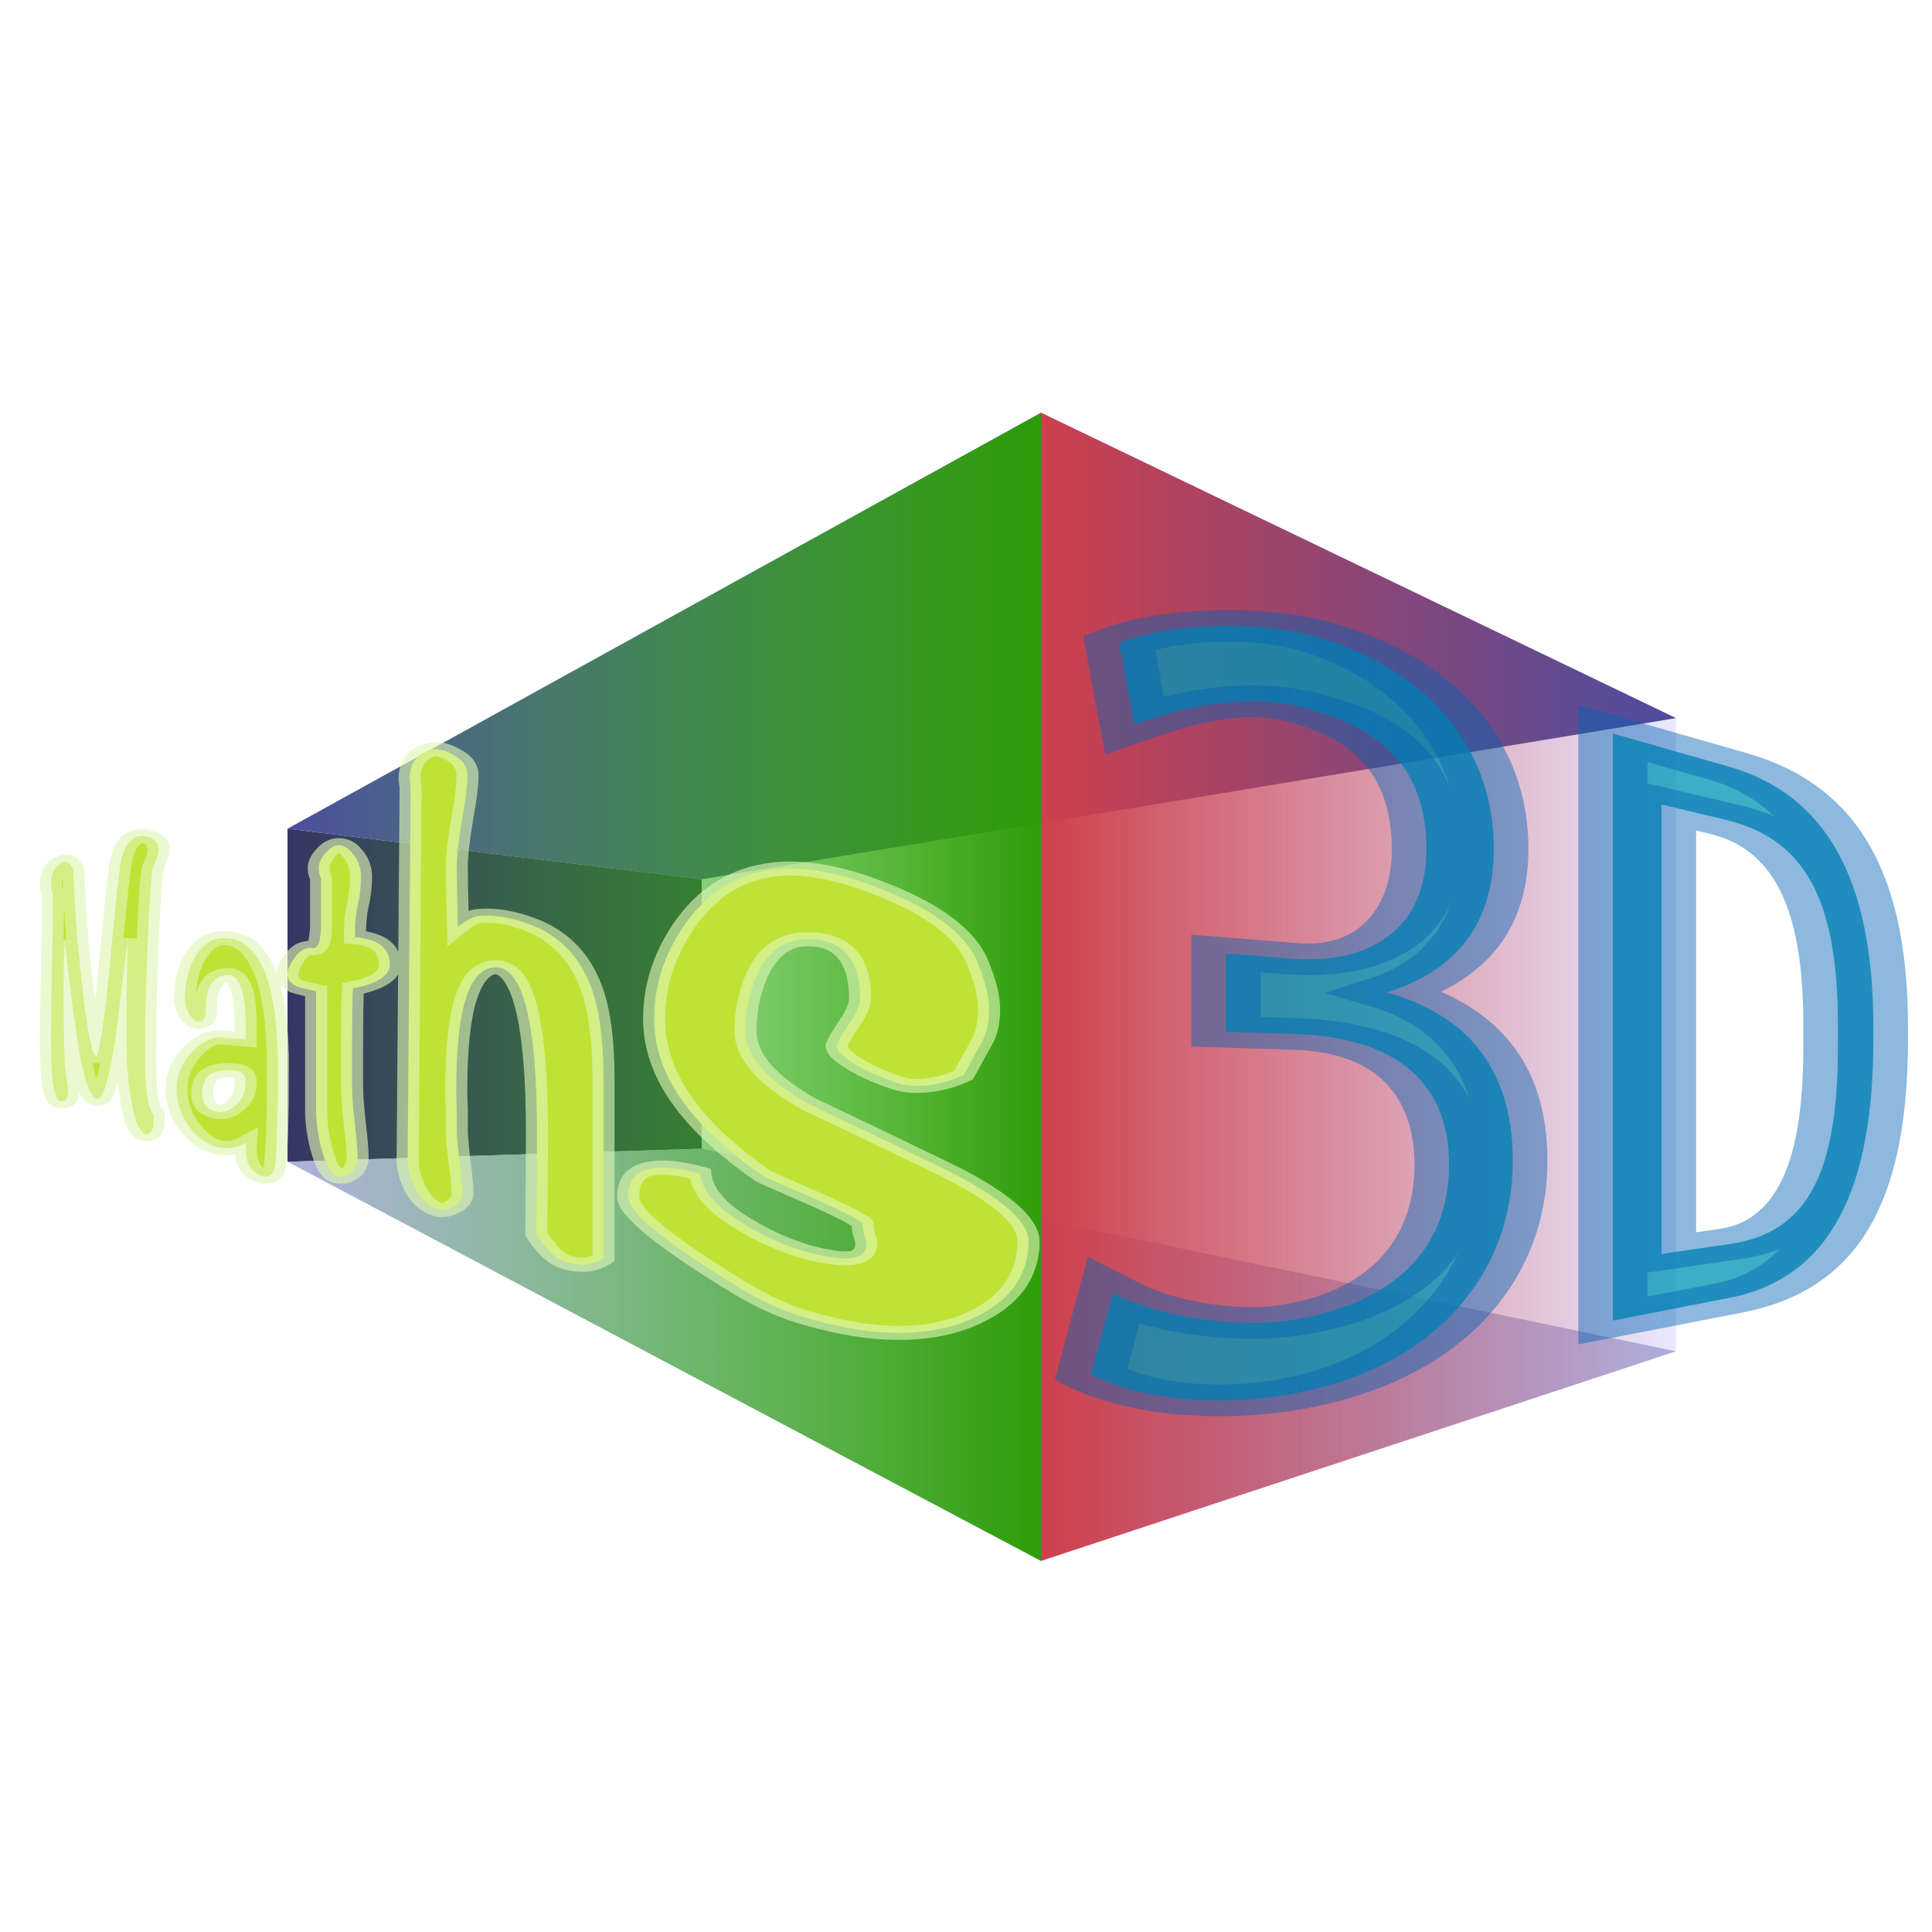 <?xml version="1.0" encoding="UTF-8" standalone="no"?>
<svg
   xmlns:dc="http://purl.org/dc/elements/1.1/"
   xmlns:cc="http://creativecommons.org/ns#"
   xmlns:rdf="http://www.w3.org/1999/02/22-rdf-syntax-ns#"
   xmlns:svg="http://www.w3.org/2000/svg"
   xmlns="http://www.w3.org/2000/svg"
   xmlns:xlink="http://www.w3.org/1999/xlink"
   xmlns:sodipodi="http://sodipodi.sourceforge.net/DTD/sodipodi-0.dtd"
   xmlns:inkscape="http://www.inkscape.org/namespaces/inkscape"
   id="svg8"
   version="1.1"
   viewBox="0 0 25.4 25.4"
   height="96"
   width="96"
   inkscape:version="1.0beta2 (2b71d25, 2019-12-03)"
   sodipodi:docname="logo.svg">
  <style
     id="style833"></style>
  <defs
     id="defs2">
    <linearGradient
       id="linearGradient867">
      <stop
         style="stop-color:#ce404d;stop-opacity:1;"
         offset="0"
         id="stop863" />
      <stop
         style="stop-color:#c73e4b;stop-opacity:0;"
         offset="1"
         id="stop865" />
    </linearGradient>
    <linearGradient
       id="linearGradient857">
      <stop
         style="stop-color:#42e10a;stop-opacity:0;"
         offset="0"
         id="stop853" />
      <stop
         style="stop-color:#2e9c07;stop-opacity:0.993;"
         offset="1"
         id="stop855" />
    </linearGradient>
    <inkscape:perspective
       sodipodi:type="inkscape:persp3d"
       inkscape:vp_x="-15.119047 : -109.49286 : 1"
       inkscape:vp_y="0 : 999.99997 : 0"
       inkscape:vp_z="249.30953 : -123.1 : 1"
       inkscape:persp3d-origin="105 : -172.6 : 1"
       id="perspective835" />
    <linearGradient
       inkscape:collect="always"
       xlink:href="#linearGradient857"
       id="linearGradient859"
       x1="1.609"
       y1="12.74"
       x2="13.653"
       y2="12.74"
       gradientUnits="userSpaceOnUse"
       gradientTransform="matrix(0.822,0,0,0.612,2.457,5.172)" />
    <linearGradient
       inkscape:collect="always"
       xlink:href="#linearGradient867"
       id="linearGradient869"
       x1="13.653"
       y1="12.74"
       x2="23.805"
       y2="12.74"
       gradientUnits="userSpaceOnUse"
       gradientTransform="matrix(0.822,0,0,0.612,2.457,5.172)" />
  </defs>
  <sodipodi:namedview
     width="96px"
     units="px"
     id="base"
     pagecolor="#ffffff"
     bordercolor="#666666"
     borderopacity="1.0"
     inkscape:pageopacity="0.0"
     inkscape:pageshadow="2"
     inkscape:zoom="3.959798"
     inkscape:cx="30.113906"
     inkscape:cy="45.425313"
     inkscape:document-units="mm"
     inkscape:current-layer="layer1"
     inkscape:document-rotation="0"
     showgrid="false"
     inkscape:window-width="1600"
     inkscape:window-height="880"
     inkscape:window-x="794"
     inkscape:window-y="77"
     inkscape:window-maximized="0" />
  <g
     inkscape:label="Layer 1"
     inkscape:groupmode="layer"
     id="layer1">
    <path
       inkscape:connector-curvature="0"
       id="path855"
       style="fill:#e9e9ff;fill-rule:evenodd;stroke:none;stroke-width:0.402;stroke-linecap:round;stroke-linejoin:round;paint-order:stroke fill markers"
       d="M 9.225,11.56 22.035,9.441 V 17.765 L 9.225,15.102 Z" />
    <path
       inkscape:connector-curvature="0"
       id="path857"
       style="fill:#353564;fill-rule:evenodd;stroke:none;stroke-width:0.402;stroke-linecap:round;stroke-linejoin:round;paint-order:stroke fill markers"
       d="m 3.78,10.895 v 4.379 L 9.225,15.102 v -3.543 z" />
    <path
       inkscape:connector-curvature="0"
       id="path859"
       style="fill:#afafde;fill-rule:evenodd;stroke:none;stroke-width:0.402;stroke-linecap:round;stroke-linejoin:round;paint-order:stroke fill markers"
       d="M 3.78,15.273 13.686,20.521 22.035,17.765 9.225,15.102 Z" />
    <path
       inkscape:connector-curvature="0"
       id="path861"
       style="fill:#4d4d9f;fill-rule:evenodd;stroke:none;stroke-width:0.402;stroke-linecap:round;stroke-linejoin:round;paint-order:stroke fill markers"
       d="M 3.78,10.895 13.686,5.427 22.035,9.441 9.225,11.56 Z" />
    <path
       inkscape:connector-curvature="0"
       id="path863"
       style="fill:url(#linearGradient869);fill-opacity:1;fill-rule:evenodd;stroke:none;stroke-width:0.402;stroke-linecap:round;stroke-linejoin:round;paint-order:stroke fill markers"
       d="M 13.686,5.427 V 20.521 l 8.35,-2.756 V 9.441 Z" />
    <path
       inkscape:connector-curvature="0"
       id="path865"
       style="fill:url(#linearGradient859);fill-opacity:1;fill-rule:evenodd;stroke:none;stroke-width:0.402;stroke-linecap:round;stroke-linejoin:round;paint-order:stroke fill markers"
       d="M 3.78,10.895 13.686,5.427 V 20.521 L 3.78,15.273 Z" />
    <g
       aria-label="Maths"
       id="text853"
       style="font-style:normal;font-variant:normal;font-weight:bold;font-stretch:normal;font-size:10.583px;line-height:1.25;font-family:Noteworthy;-inkscape-font-specification:'Noteworthy Bold';font-variant-ligatures:normal;font-variant-caps:normal;font-variant-numeric:normal;font-variant-east-asian:normal;fill:#000000;fill-opacity:1;stroke:none;stroke-width:0.265"
       transform="matrix(0.131,0,0,0.137,-2.53,-6.077)">
      <g
         aria-label="Maths"
         id="text910"
         style="font-style:normal;font-variant:normal;font-weight:bold;font-stretch:normal;font-size:10.583px;line-height:1.25;font-family:Noteworthy;-inkscape-font-specification:'Noteworthy Bold';font-variant-ligatures:normal;font-variant-caps:normal;font-variant-numeric:normal;font-variant-east-asian:normal;fill:#bee335;fill-opacity:1;stroke:#dff5b4;stroke-width:1.7;stroke-miterlimit:4;stroke-dasharray:none;stroke-opacity:0.632"
         transform="matrix(1.303,0,0,0.793,-0.788,33.777)">
        <path
           id="path920"
           style="font-style:normal;font-variant:normal;font-weight:bold;font-stretch:normal;font-size:10.583px;font-family:Noteworthy;-inkscape-font-specification:'Noteworthy Bold';font-variant-ligatures:normal;font-variant-caps:normal;font-variant-numeric:normal;font-variant-east-asian:normal;fill:#bee335;fill-opacity:1;stroke:#dff5b4;stroke-width:1.7;stroke-miterlimit:4;stroke-dasharray:none;stroke-opacity:0.632"
           d="m 94.645,163.552 c 0,4.415 -1.645,7.667 -4.785,9.661 -3.244,2.012 -7.282,1.86 -11.9,-0.197 -1.858,-0.745 -3.778,-2.092 -5.747,-3.995 -5.8,-5.588 -8.408,-9.032 -8.408,-10.895 0,-2.93 1.346,-4.027 4.191,-3.251 0.423,0.116 0.876,0.274 1.361,0.477 0.142,2.189 1.327,4.29 3.647,6.381 2.116,1.943 4.253,3.206 6.405,3.733 1.81,0.475 2.741,-0.066 2.741,-1.638 0,-0.25 -0.063,-0.643 -0.191,-1.178 -0.063,-0.513 -0.095,-0.895 -0.095,-1.144 0,-0.331 -1.212,-1.348 -3.546,-2.985 -2.501,-1.71 -3.837,-2.64 -4.109,-2.861 -5.788,-6.326 -8.398,-12.461 -8.398,-19.025 0,-3.964 0.739,-7.661 2.259,-11.19 1.773,-4.061 4.093,-6.399 7.05,-6.899 2.341,-0.396 5.154,0.428 8.521,2.602 3.695,2.327 6.106,5.18 7.029,8.465 0.624,2.336 0.939,4.29 0.939,5.841 0,1.648 -0.197,3.006 -0.587,4.069 -0.469,1.329 -0.932,2.643 -1.386,3.942 -1.425,1.002 -2.807,1.411 -4.149,1.252 -0.691,-0.082 -1.846,-0.725 -3.432,-1.9 -1.468,-1.21 -2.184,-2.164 -2.184,-2.891 0,-0.324 0.373,-1.353 1.129,-3.108 0.444,-1.052 0.667,-1.952 0.667,-2.693 0,-4.94 -1.487,-7.306 -4.321,-7.108 -1.611,0.112 -2.808,1.565 -3.621,4.321 -0.59,2.107 -0.882,4.344 -0.882,6.735 0,2.983 1.53,5.858 4.763,8.782 3.17,2.362 6.608,4.949 10.348,7.791 4.364,3.329 6.692,6.373 6.692,8.907 z m -32.736,2.029 c -0.75,0.888 -1.714,1.048 -2.875,0.506 -0.767,-0.358 -1.534,-1.509 -2.301,-3.427 0.035,-5.297 0.051,-9.396 0.051,-12.294 0,-13.405 -1.105,-20.06 -3.21,-19.969 -2.035,0.088 -3.006,5.041 -3.006,14.864 0,0.548 0.014,1.347 0.042,2.399 0,1.042 0,1.837 0,2.385 0,0.826 0.071,2.112 0.214,3.863 0.144,1.705 0.216,2.975 0.216,3.802 0,0.719 -0.23,1.261 -0.685,1.622 -0.423,0.416 -0.814,0.543 -1.17,0.387 -0.674,-0.295 -1.242,-1.068 -1.71,-2.309 -0.435,-1.266 -0.651,-2.538 -0.651,-3.828 l 0.23,-44.799 c 0,-0.157 -0.013,-0.359 -0.037,-0.606 -0.027,-0.246 -0.04,-0.422 -0.04,-0.528 0,-1.86 0.511,-3.039 1.563,-3.549 0.511,-0.248 1.114,-0.054 1.815,0.595 0.715,0.611 1.079,1.422 1.079,2.423 0,1.224 -0.146,3.086 -0.436,5.569 -0.258,2.452 -0.388,4.274 -0.388,5.482 0,1.536 0.029,3.974 0.088,7.318 0.637,-0.801 1.182,-1.24 1.63,-1.303 1.199,-0.17 2.559,0.197 4.094,1.137 2.079,1.302 3.601,3.719 4.483,7.254 0.667,2.71 1.005,6.486 1.005,11.29 z M 45.453,130.068 c 0,1.359 -0.98,2.33 -2.842,2.885 -0.045,1.052 -0.067,3.44 -0.067,7.167 v 4.729 c 0,0.953 0.066,2.379 0.197,4.283 0.152,1.92 0.228,3.343 0.228,4.26 0,0.768 -0.175,1.395 -0.521,1.878 -0.344,0.429 -0.683,0.57 -1.017,0.427 -0.512,-0.218 -0.935,-1.387 -1.274,-3.488 -0.256,-1.592 -0.382,-3.084 -0.382,-4.489 v -14.415 c -0.881,-0.315 -1.374,-0.511 -1.502,-0.597 -0.473,-0.344 -0.706,-0.839 -0.706,-1.488 0,-0.174 0.017,-0.37 0.052,-0.588 0.469,-1.648 1.003,-2.514 1.605,-2.575 0.04,-0.004 0.096,-0.01 0.173,-0.018 0.077,0.036 0.135,0.053 0.172,0.049 0.409,-0.041 0.607,-1.18 0.587,-3.414 v -5.001 c -0.119,-0.468 -0.179,-0.884 -0.179,-1.248 0,-0.592 0.149,-1.16 0.447,-1.711 0.321,-0.612 0.625,-0.968 0.915,-1.064 0.436,-0.145 0.86,0.189 1.271,1.015 0.414,0.788 0.624,1.718 0.624,2.782 0,1.163 -0.088,2.343 -0.265,3.534 -0.153,1.132 -0.217,2.294 -0.196,3.491 v 0.288 c 1.756,0.188 2.679,1.293 2.679,3.307 z m -8.618,12.522 c 0,5.512 -0.07,9.373 -0.207,11.574 -0.086,1.279 -0.442,1.767 -1.058,1.473 -0.9,-0.429 -1.29,-1.749 -1.197,-3.978 -0.766,0.649 -1.536,0.794 -2.308,0.458 -0.718,-0.312 -1.38,-1.085 -1.99,-2.299 -0.703,-1.401 -1.046,-2.943 -1.046,-4.662 0,-1.684 0.392,-3.176 1.2,-4.516 0.762,-1.252 1.503,-1.85 2.219,-1.757 l 1.902,0.246 v -1.461 c 0.015,-4.254 -0.463,-6.362 -1.404,-6.323 -1.125,0.047 -1.667,1.469 -1.667,4.266 0,0.946 -0.188,1.402 -0.56,1.369 -0.224,-0.02 -0.457,-0.317 -0.7,-0.886 -0.228,-0.601 -0.342,-1.208 -0.342,-1.827 0,-2.038 0.253,-3.728 0.767,-5.094 0.527,-1.401 1.178,-2.17 1.962,-2.283 2.857,-0.412 4.429,4.808 4.429,15.7 z m -2.485,1.704 c 0,-0.809 -0.233,-1.263 -0.69,-1.362 -1.812,-0.391 -2.664,0.532 -2.664,2.746 0,1.204 0.371,1.93 1.133,2.187 0.484,0.163 0.949,-0.056 1.394,-0.668 0.548,-0.673 0.827,-1.645 0.827,-2.904 z m -6.72,-28.229 c 0,0.483 -0.051,0.902 -0.153,1.254 -0.168,0.652 -0.257,0.995 -0.268,1.032 -0.067,0.369 -0.133,1.28 -0.199,2.731 -0.272,6.978 -0.407,13.78 -0.407,20.48 0,3.769 0.216,5.969 0.657,6.613 v 1.39 c -0.134,0.795 -0.337,1.128 -0.609,1.004 -0.541,-0.247 -0.94,-1.891 -1.204,-4.905 -0.191,-2.109 -0.286,-4.273 -0.286,-6.508 0,-4.892 0.04,-8.976 0.12,-12.264 -0.298,3.823 -0.595,7.599 -0.893,11.329 -0.525,5.61 -1.018,8.264 -1.479,8.088 -0.508,-0.194 -0.945,-1.941 -1.314,-5.191 -0.336,-2.887 -0.74,-7.607 -1.205,-14.062 -0.045,1.922 -0.067,3.878 -0.067,5.873 0,4.132 0.03,7.132 0.09,9.004 0.007,0.341 0.048,0.903 0.125,1.69 0.083,0.765 0.125,1.361 0.125,1.786 0,0.938 -0.209,1.319 -0.618,1.145 -0.471,-0.2 -0.701,-2.681 -0.701,-7.447 0,-1.935 0.028,-4.822 0.085,-8.67 0.056,-3.862 0.084,-6.757 0.084,-8.674 0,-0.219 -0.028,-0.442 -0.084,-0.666 -0.057,-0.223 -0.085,-0.443 -0.085,-0.662 0,-1.526 0.356,-2.462 1.093,-2.823 0.174,-0.085 0.385,0.226 0.634,0.942 0.024,0.881 0.063,2.219 0.118,4.015 0.08,2.523 0.267,5.868 0.566,10.083 0.405,5.553 0.766,8.416 1.077,8.488 0.07,0.016 0.162,-0.435 0.276,-1.357 0.223,-1.804 0.444,-4.39 0.664,-7.773 0.166,-2.729 0.333,-5.484 0.503,-8.266 0.077,-1.318 0.214,-3.235 0.418,-5.769 0.204,-1.919 0.64,-3.052 1.325,-3.392 0.251,-0.125 0.56,-0.094 0.928,0.097 0.454,0.264 0.685,0.726 0.685,1.382 z"
           inkscape:connector-curvature="0" />
      </g>
      <g
         aria-label="3D"
         id="text948"
         style="font-style:normal;font-variant:normal;font-weight:normal;font-stretch:normal;font-size:10.583px;line-height:1.25;font-family:'Apple SD Gothic Neo';-inkscape-font-specification:'Apple SD Gothic Neo Normal';font-variant-ligatures:normal;font-variant-caps:normal;font-variant-numeric:normal;font-variant-east-asian:normal;fill:#0095b5;fill-opacity:0.763;stroke:#0065b3;stroke-width:4.538;stroke-miterlimit:4;stroke-dasharray:none;stroke-opacity:0.453"
         transform="matrix(1.53,0,0,0.669,-34.857,50.917)">
        <path
           id="path952"
           style="font-style:normal;font-variant:normal;font-weight:normal;font-stretch:normal;font-size:10.583px;font-family:'Apple SD Gothic Neo';-inkscape-font-specification:'Apple SD Gothic Neo Normal';font-variant-ligatures:normal;font-variant-caps:normal;font-variant-numeric:normal;font-variant-east-asian:normal;fill:#0095b5;fill-opacity:0.763;stroke:#0065b3;stroke-width:4.538;stroke-miterlimit:4;stroke-dasharray:none;stroke-opacity:0.453"
           d="m 141.201,179.617 7.617,-3.239 c 6.808,-2.895 9.468,-16.174 9.468,-37.009 v -1.877 c 0,-21.133 -3.088,-33.334 -9.504,-37.343 l -7.581,-4.738 z m 3.191,-9.552 v -64.465 l 4.112,2.132 c 4.987,2.586 7.459,10.421 7.459,29.464 v 3.072 c 0,18.327 -2.021,26.752 -7.076,28.364 z m -23.702,19.849 c 9.004,-3.97 13.947,-17.281 13.947,-33.166 0,-14.119 -3.375,-21.143 -8.25,-24.207 4.285,-2.964 7.004,-9.234 7.004,-20.665 0,-14.459 -4.363,-25.662 -11.585,-30.3 -3.913,-2.513 -9.763,-1.991 -12.982,0.823 l 0.986,11.729 c 3.316,-2.539 7.168,-4.542 10.949,-2.516 5.151,2.76 8.212,8.595 8.212,20.455 0,10.847 -3.418,16.611 -8.95,15.638 l -4.202,-0.739 v 11.235 l 4.537,0.315 c 6.386,0.443 10.1,6.535 10.1,18.772 0,11.813 -3.482,19.955 -10.436,22.292 -3.477,1.168 -8.527,-0.401 -11.614,-3.876 l -1.438,11.665 c 3.08,3.404 8.269,4.95 13.722,2.545 z"
           inkscape:connector-curvature="0" />
      </g>
    </g>
  </g>
</svg>

